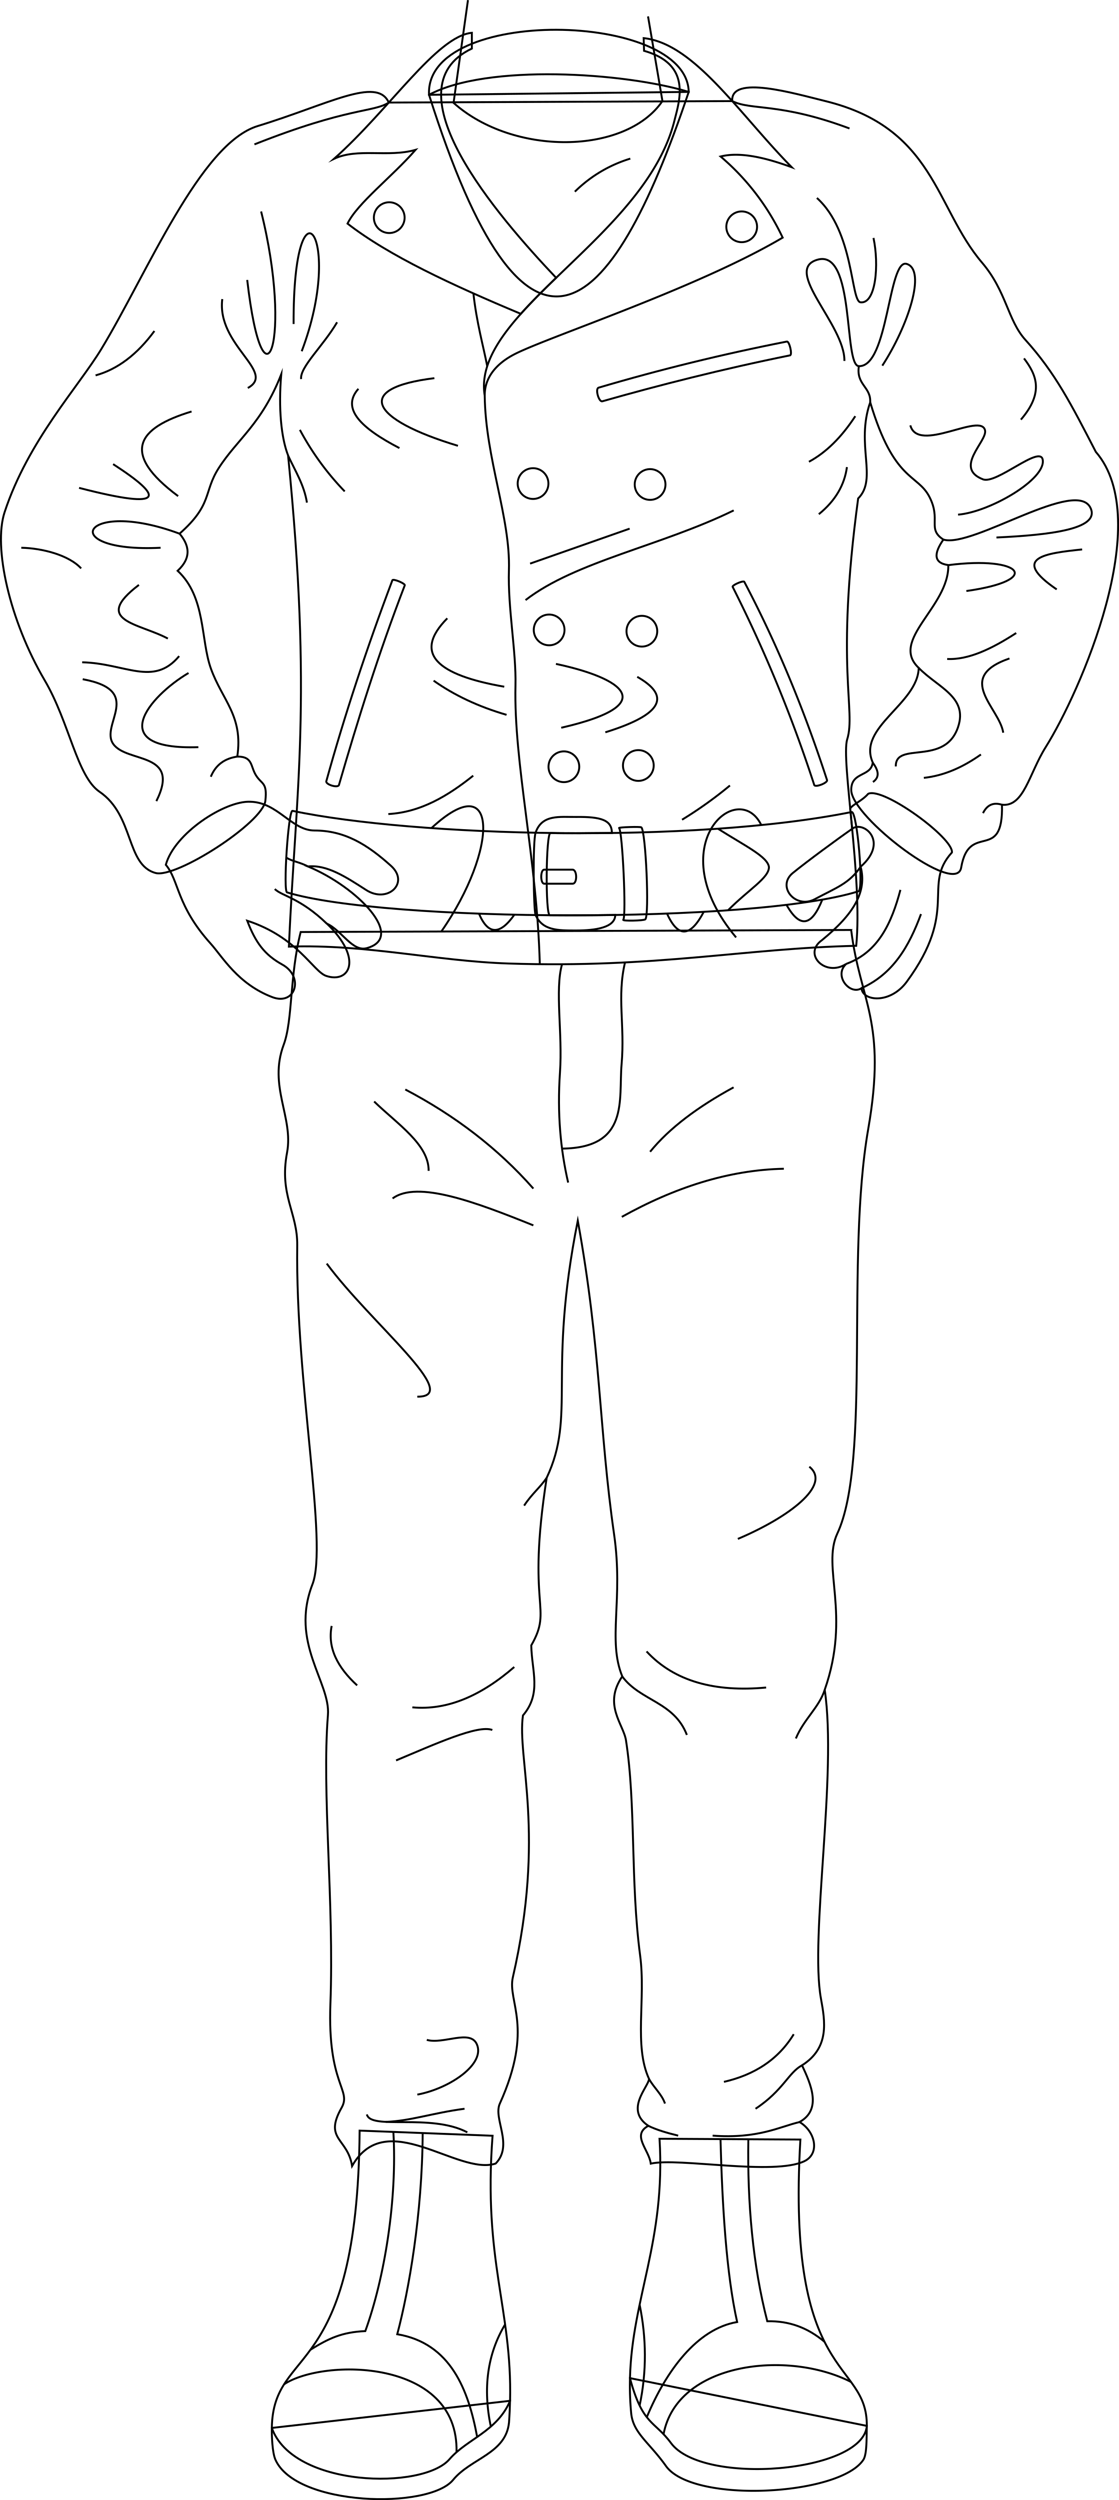 <svg id="presence" xmlns="http://www.w3.org/2000/svg" viewBox="0 0 1160.62 2592.48">
  <defs>
    <style>
      .cls-1 {
        fill: none;
        stroke: #000;
        stroke-miterlimit: 10;
        stroke-width: 2px;
      }
    </style>
  </defs>
  <title>epilogue</title>
  <g id="nestorSoleSide">
    <path class="cls-1" d="M653.41,2466a305.37,305.37,0,0,0,1.24,36.31c2,20.74,18.64,30.22,36.05,54.77,27.95,39.41,181.2,30.83,205-6.79,3.33-5.91,3.09-20,3.33-34.8Z"/>
    <path class="cls-1" d="M281.92,2517.63c-.12,8,.45,25.45,3.73,32.89,21.47,48.6,159.14,51.78,184.3,21,18.4-22.5,54.85-27.15,58-59.63.56-7.77.89-15.2,1.06-22.38Z"/>
  </g>
  <g id="nestorBoot">
    <path class="cls-1" d="M695.91,2533.27c32.82,44.62,199.42,30.69,203.15-17.77.53-69.75-83.85-43.72-68.9-296.9l-146.1-.83c6.44,106.14-28.56,165.29-30.65,248.24C666.32,2514.68,678.9,2510.13,695.91,2533.27Z"/>
    <path class="cls-1" d="M466.16,2550.11c18.09-21,49.46-28.8,62.89-60.58,2.16-95.77-28.07-144.6-18.16-274.87L373,2209.33c-2.13,262-89.72,221.48-91.06,308.3C303.76,2579.4,438.62,2582.08,466.16,2550.11Z"/>
  </g>
  <g id="clothesDisplayLine">
    <path class="cls-1" d="M473.5,2542.78c2.45-97.33-138.41-97.33-178.84-70.41"/>
    <path class="cls-1" d="M408,2210.68c4.12,70.18-9.15,151.52-29.1,206.54-24.53,1.08-38,7.63-56.82,19.27"/>
    <path class="cls-1" d="M438.4,2211.86c-.41,84-14.42,163.76-26.38,208.6,55.6,9.33,73.93,58.14,82.89,106.56"/>
    <path class="cls-1" d="M523.89,2410.28c-18.65,31.15-23,66.64-14.83,105.94"/>
    <path class="cls-1" d="M663.42,2389.81c7,34.37,7.51,69.21,0,104.63"/>
    <path class="cls-1" d="M747.29,2218.13c1.86,70.34,6.15,139.73,17.27,189.68-41.55,7-73.77,50.69-93.71,98.67"/>
    <path class="cls-1" d="M776.18,2218.29c-1.12,65.47,4.62,130.76,19.64,188.73,22.44-.48,41.59,6.39,59.37,21.31"/>
    <path class="cls-1" d="M882.72,2470c-65.39-33.53-180.42-20.69-194.48,54.12"/>
  </g>
  <path id="nestorPants" class="cls-1" d="M882.83,964.32c9.14,74.48,37.28,94.08,17.68,206.46-23.59,135.26,3.1,344.28-32.06,419.45-16.35,35,14.38,83.63-13.06,162,13.06,87.55-15.52,256.51-3.92,320.14,4.32,23.71,9.14,51-19.6,69.26,9.14,19.6,20.9,45.73-2.62,58.8,16.24,9.43,21.54,32.54,5.23,40.51-31.62,15.44-130.75-3.92-159.5,2.61-1.79-14.51-20.28-29.53-2.53-39.2-24.82-16.74,0-40.12.74-48.6-15.9-34.53-3.23-82.53-9.25-128.07-10.17-76.85-4.24-155.81-14.66-223-2.62-16.84-23.92-37-3.86-66.35-15.43-37.8,1.27-79.63-8.49-147.35C621.22,1482,623.44,1399,599.27,1265.7c-31.71,159.4-1.52,201.16-32.24,266.67-21.31,136.84,7,133.62-16,173.81.44,26.62,11,49.6-8.62,72.63-6.36,43.92,23.74,123.09-10.46,271.42-5.88,25.52,22.29,51.77-13.54,131.1-7.12,15.75,14.43,42.88-4.31,62.16-39.72,12.84-113.59-59.75-148.92,2.56-4.52-29.15-29.68-27.29-10.92-60.38,10.69-18.85-14.71-23.63-11.56-107.92,3.93-105.27-9-219.16-2.57-299.34,2.75-34.09-39.68-74.73-16.06-135.54,16.33-42-17.7-208.77-15.78-351.38.46-34.14-18.91-52-10.56-96.35,6.87-36.47-19.56-68.74-3.5-111.78,9.5-25.44,6.07-71.3,17.63-116.91Z"/>
  <g id="clothesDisplayLine-2" data-name="clothesDisplayLine">
    <path class="cls-1" d="M582.91,1000c-7.52,26.9.71,71.17-2.11,112.16-2.94,42.69.65,80.21,8.48,114.12"/>
    <path class="cls-1" d="M648.26,998c-8.48,35.87,0,64.83-3.55,105.59-3.18,36.48,8.48,86.74-61.76,87.45"/>
  </g>
  <g id="clothesFoldLine">
    <path class="cls-1" d="M760.88,1127.53c-37.3,20.29-66.78,42.41-86.6,66.79"/>
    <path class="cls-1" d="M813,1211.93c-58,1.22-113.8,19.73-168.06,49.9"/>
    <path class="cls-1" d="M553.19,1232.48c-37-42-81.59-75.85-132.83-102.75"/>
    <path class="cls-1" d="M388.07,1142.21c24.21,23.48,56.86,44.57,56.51,71.92"/>
    <path class="cls-1" d="M553.19,1270.64c-59.24-23.86-120.36-47-146-27.89"/>
    <path class="cls-1" d="M338.9,1310.27c45.5,61.65,142.17,138.48,93.93,138"/>
    <path class="cls-1" d="M839.41,1520.9c23.68,19.06-22,52.84-74.12,74.86"/>
    <path class="cls-1" d="M567,1532.37c-6.5,9.81-15.44,16.71-23.38,28.89"/>
    <path class="cls-1" d="M344,1686c-4.49,22.9,6.22,43.11,26.42,61.65"/>
    <path class="cls-1" d="M855.39,1752.26c-5.85,18.3-21.85,30.64-29.92,50.45"/>
    <path class="cls-1" d="M533.38,1728.59c-33.66,29.15-68.66,45.23-105.68,41.83"/>
    <path class="cls-1" d="M510.63,1793.91c-14.83-5.78-59.2,14.55-99.81,31.55"/>
    <path class="cls-1" d="M670.62,1712.44c28.91,31.27,71.18,42.35,124,37.43"/>
    <path class="cls-1" d="M645.42,1738.41c18.59,25.41,53.82,26.14,67,60.63"/>
    <path class="cls-1" d="M823.26,2109.36c-16.29,26.65-41.13,42.2-72.4,49.41"/>
    <path class="cls-1" d="M831.87,2141.66c-14,7.31-19.37,25.92-48.24,45"/>
    <path class="cls-1" d="M673.19,2155.78c5.26,9.35,13.28,15.85,16.52,25.5"/>
    <path class="cls-1" d="M829.25,2200.46c-20.67,4.79-42.68,17.51-90.13,14.08"/>
    <path class="cls-1" d="M672.45,2204.38c8.53,4.16,19.33,7.34,30.95,10.16"/>
    <path class="cls-1" d="M442.66,2115.24c17.12,4.89,44.82-11.15,51.85,4.4,9.3,20.54-27.88,46-61.63,52.34"/>
    <path class="cls-1" d="M380.53,2192.53c3.91,16.63,66-1.47,104.2,18.59"/>
    <path class="cls-1" d="M481.8,2186.66c-33.27,4.4-56.26,12.72-81.72,13.59"/>
  </g>
  <path id="nestorJacket" class="cls-1" d="M759.51,104.83c-2.21-27.64,65-7.7,96.18-.11,113.87,27.75,114.15,110.41,162.88,167.62,25.43,29.85,26.48,59.67,45,80.12,31,34.27,47.53,66.82,73,116.08,62,71.64-16.47,249.6-52,306.23-17.32,27.63-22.53,62.13-45.33,59.7,1.51,61-34,16.68-42.33,65.23-5.19,30.24-113.69-52.29-114-80.38-.24-19.51,20.58-13.34,22.29-28.69C888.92,754,952,730.08,952.88,692.56c-30.7-29,31.56-63.11,30.7-106.6-15.21-2.13-15.34-11.72-5.11-26.44-17.06-11.08-2.13-20.43-14.5-44.34-12.52-24.2-36.67-15.35-61.4-98.07-15.35,44.34,8,79.31-12.5,99.77-23.88,176.53-2,219.42-11.38,249.87-6.54,21.21,16.2,144.12,9.38,214-116,2.56-207.21,23.4-360.73,18.35-75.08-2.48-146.75-20.18-227.69-17.5,7.26-164.66,24.49-253.87-.85-509.34-7.1-18.25-10.14-48.66-7.1-84.14-20.27,51.7-45.66,67.25-64.88,97.32-15.95,24.94-6.08,37.51-40.55,67.92,9.94,12.05,12.75,24.64-2,38.52,29.4,27.38,23.64,71.21,34.47,101.38,11.83,33,33.69,49,27.37,91.24,16.22,0,13.54,9.91,19.26,19.26,6.08,9.93,12,7,9.87,26.57-2.46,22.74-92.76,80.85-114,74.89-30.88-8.64-21.81-59.49-58-84.22C79.81,805.12,72,749.13,46.37,705.48,9.82,643.22-7.14,567.36,4.77,531.11c24.34-74,76.41-129.72,100.4-169.3,47.64-78.62,102.39-212.9,162.2-231.14C340.51,108.35,391.05,79,403.22,106.34Z"/>
  <path id="nestorJacketInner" class="cls-1" d="M714.33,95.31C712.66,11.2,440.17,6.59,445,98.3Z"/>
  <g id="nestorJacketZipper">
    <path class="cls-1" d="M816.09,354.18Q716.39,373.79,620.83,402c-3.73,1.24.3,15.33,4,14.09,57.89-16.48,124.7-33.47,194.59-47.61C822.07,367.81,818.72,353.57,816.09,354.18Z"/>
    <path class="cls-1" d="M772,603.36c-.76-1.76-12.85,3.42-12.09,5.18A1450.4,1450.4,0,0,1,844.53,814c1.12,2.87,14.36-2.31,13.24-5.18C833.27,733.57,805.16,666.42,772,603.36Z"/>
    <path class="cls-1" d="M419.8,607c.86-1.88-12-7.21-12.82-5.34C380.55,671.76,357.51,741.27,338.47,810c-1.15,3.46,11.94,7.49,13.09,4C370.89,747.31,392.68,677.43,419.8,607Z"/>
  </g>
  <g id="nestorJacketButton">
    <circle class="cls-1" cx="769.28" cy="235.18" r="15.95"/>
    <circle class="cls-1" cx="403.72" cy="225.69" r="15.95"/>
    <circle class="cls-1" cx="552.87" cy="501.43" r="15.95"/>
    <circle class="cls-1" cx="674.27" cy="502.39" r="15.95"/>
    <circle class="cls-1" cx="665.74" cy="654.52" r="15.95"/>
    <circle class="cls-1" cx="569.56" cy="653.19" r="15.95"/>
    <circle class="cls-1" cx="584.85" cy="795.08" r="15.95"/>
    <circle class="cls-1" cx="662.08" cy="793.78" r="15.95"/>
  </g>
  <path id="nestorShirt" class="cls-1" d="M714.33,95.31C647.3,75,504.86,66,445,98.3,544.55,412.65,632.1,340,714.33,95.31Z"/>
  <g id="nestorLapel">
    <path class="cls-1" d="M821.22,173.44c-28.67-10.54-54.34-16.06-73.83-11.16a249.91,249.91,0,0,1,64.38,84.13c-88.93,52.56-243.38,103-278,120.83-20.42,10.5-31.29,25.49-31,43.13-14.49-86.31,166.41-163.92,196.75-285.3,5.25-21,18.09-58.36-31.51-72.36l-.42-13.18C720.19,45.13,766.28,117.64,821.22,173.44Z"/>
    <path class="cls-1" d="M360.45,231.86c42.83,33.26,108.43,63.76,179.75,93.57,10.91-12.23,23.44-24.63,36.61-37.35-60.89-64.27-174.95-196.21-87.4-237.71V34c-36.55,3.58-85.19,79.36-143,130.72,24.33-11.61,56-1.17,84.62-9.34C406.55,183.42,370.6,210.81,360.45,231.86Z"/>
  </g>
  <path id="clothesZipperLine" class="cls-1" d="M491,304.22c3.47,30.93,10.1,53.68,14.35,75.48"/>
  <g id="clothesOverlapLine">
    <path class="cls-1" d="M902.57,417.11c.84-16.06-14.69-18-11.77-37.41"/>
    <path class="cls-1" d="M502.74,410.37c.85,65.4,26.82,126.43,25.11,180.89-1.22,39.09,7.64,84.42,6.8,119.36-1.94,80.54,22.32,179.53,25.23,289.23"/>
    <path class="cls-1" d="M881.09,133.21C808.31,106,779.2,114.77,759.51,104.83"/>
    <path class="cls-1" d="M263.9,149.71c98-38.82,123.24-33,139.32-43.37"/>
    <path class="cls-1" d="M744.83,859.45c28.14,17.81,51.63,29,52.72,39.77-.07,11.25-21,23.07-42.51,44.77"/>
  </g>
  <g id="clothesFoldLine-2" data-name="clothesFoldLine">
    <path class="cls-1" d="M653.76,164.48a139.49,139.49,0,0,0-57.53,34.29"/>
    <path class="cls-1" d="M875.82,374.31c.54-37.68-64.49-94.37-28-105,39.42-11.45,26.92,109.82,43,110.36,30.76,1,30.41-112,49.62-106,20.66,6.39,1.28,64.62-25.3,105.51"/>
    <path class="cls-1" d="M847.29,205.28c38.76,35,34.94,107,45.22,108.2,16.08,1.93,19.38-39.3,13.46-66.75"/>
    <path class="cls-1" d="M1062.09,371.62c12.79,16.91,21.1,35.2-3.23,63.53"/>
    <path class="cls-1" d="M944.19,441.07c8.08,29.61,73.79-14.19,77.52,5.38,2.15,11.31-32.84,38.76-2.15,50.6,13.93,5.38,59-35.72,61.91-20.45,3.85,20.27-54.91,54.37-87.75,57.06"/>
    <path class="cls-1" d="M978.47,559.52c30.32,9.13,139.92-65.95,153.06-31.78,8.09,21-42.39,27-98,29.61"/>
    <path class="cls-1" d="M983.58,586c75.81-9.77,99,15.53,18.75,26.84"/>
    <path class="cls-1" d="M1122.38,569.73c-38,4-74.86,8.37-26.38,41.45"/>
    <path class="cls-1" d="M1054,656.4c-25.09,16.27-49.42,28-71.6,26.92"/>
    <path class="cls-1" d="M1047,682.78c-57.6,19.92-10.23,51.14-6.46,77"/>
    <path class="cls-1" d="M952.88,692.56c19.84,20.37,51.27,30.12,40.84,61.28-13.73,41-65.16,14.43-64.6,40.91"/>
    <path class="cls-1" d="M905.13,790.63c5.58,7.69,8,14.84.3,20.27"/>
    <path class="cls-1" d="M1017.4,782.37c-18,12.71-37.38,21.84-59.21,24.23"/>
    <path class="cls-1" d="M1039.21,834.47c-8.74-2.75-15.34,0-19.65,8.73"/>
    <path class="cls-1" d="M887.1,431.54c-14.28,21.86-30.29,37.69-48.07,47.28"/>
    <path class="cls-1" d="M878.43,484.34c-2.49,18.28-11.7,34.7-29.15,48.86"/>
    <path class="cls-1" d="M653.06,548.17c-36.9,13-71.8,25.23-103.24,36.25"/>
    <path class="cls-1" d="M761,529.26c-75.65,37-163.91,52.79-215.92,93"/>
    <path class="cls-1" d="M463.93,641.16C427.67,677.77,453.62,700,523,712.08"/>
    <path class="cls-1" d="M449.74,705.78c21.17,15,46.23,26.92,75.65,35.46"/>
    <path class="cls-1" d="M576.62,688.44c67,14.18,111.9,41.77,5.51,66.19"/>
    <path class="cls-1" d="M660.94,701.84c33.3,19,29.31,38.14-33.1,57.52"/>
    <path class="cls-1" d="M757.08,814.53A424.63,424.63,0,0,1,707.43,850"/>
    <path class="cls-1" d="M311.05,445.72a284.68,284.68,0,0,0,46.49,63.84"/>
    <path class="cls-1" d="M371.73,403.17c-18.45,20.77,3.45,41.19,42.55,61.47"/>
    <path class="cls-1" d="M450.53,392.14c-84,10.25-67,42.55,24.43,70.13"/>
    <path class="cls-1" d="M160.14,343.24c-17.69,24.1-38,39.67-61,46"/>
    <path class="cls-1" d="M198.67,426.71c-56.08,17-74.14,43-13.92,87.76"/>
    <path class="cls-1" d="M117.33,481.29c51.41,33.29,57.58,48.62-35.31,24.61"/>
    <path class="cls-1" d="M22.09,568c21.5.4,49.23,7.49,62.07,21.41"/>
    <path class="cls-1" d="M186.27,553.41C84.16,515.54,57.41,573.32,166.56,568"/>
    <path class="cls-1" d="M144.09,606.5c-49.23,37.45,0,39.59,30,55.65"/>
    <path class="cls-1" d="M185.82,680.34c-26.75,32.1-55.64,7.49-100.59,6.42"/>
    <path class="cls-1" d="M246.08,784.55c-12.93,1.91-22.37,8.47-27.42,20.9"/>
    <path class="cls-1" d="M195.53,697.85c-40.89,24.21-88.23,80.16,10.22,76.93"/>
    <path class="cls-1" d="M85.78,704.31c64.56,11.83,17.43,47.16,31.74,67.24s70.48,7.54,44.65,59.18"/>
    <path class="cls-1" d="M230.55,310.12c-6,48.11,56.53,75.77,26.46,92.21"/>
    <path class="cls-1" d="M256.41,290.28c16.84,146.12,47.5,61.33,14.43-71"/>
    <path class="cls-1" d="M304.52,336c-.61-161.16,53.51-90.8,8.41,28.26"/>
    <path class="cls-1" d="M349.62,334.17c-14.44,24.66-38.84,46.61-37.29,58.93"/>
    <path class="cls-1" d="M298.8,472.31c7.52,16.4,16.55,30.21,19.55,48.88"/>
    <path class="cls-1" d="M490.82,804.32c-26.4,21.08-54.42,37.89-88.05,39.81"/>
    <path class="cls-1" d="M447.58,858.62c70.05-64.84,69.35,22.17,10.17,107.29"/>
    <path class="cls-1" d="M496.76,947.33q14.16,33.39,36.78,1.09"/>
    <path class="cls-1" d="M691.82,947.33c12.06,26.64,24.83,23.36,38.1-1.77"/>
    <path class="cls-1" d="M789.71,855.76c-24.08-50.14-106.13,21-26.24,116.3"/>
    <path class="cls-1" d="M815.83,938.43c14.58,25.72,26.6,20.47,36.94-5.25"/>
  </g>
  <g id="nestorBelt">
    <path class="cls-1" d="M883.34,842c-164.52,33.22-453.5,25.48-580-1.21-4.35-.28-9.89,84.31-5.54,84.59,101.24,30.85,483.35,32.89,592.5-1.12C896.08,923.79,889.17,841.53,883.34,842Z"/>
    <path class="cls-1" d="M665.21,857.91c-.94-.88-24.05-.16-23.11.72,3.54,3.27,7.65,91.6,4.36,95.12-1.4,1.49,21.49,1,22.88-.45C673.64,948.73,669.81,862.17,665.21,857.91Z"/>
  </g>
  <g id="nestorBeltBuckle">
    <path class="cls-1" d="M638.16,948.75c-.18,13.14-20.34,16.07-40.56,16.12-19.12,0-34.83.1-42.1-16-2.18-4.85-3-76.61,0-85.4,6.58-19.4,25.34-16.11,42.12-16.33,26-.34,37.1,3.31,37,16.66-22.84-.17-44.3.67-63.66-.06-4.77,0-5.45,85.26-.69,85.3C591.55,949.24,614.34,949.06,638.16,948.75Z"/>
    <path class="cls-1" d="M593.78,901.79h-29.3c-4.14,0-4.14,14.56,0,14.56H594C598.93,916.27,598.69,901.71,593.78,901.79Z"/>
  </g>
  <g id="skinDravidian">
    <path class="cls-1" d="M672.14,17l14.94,87.78c-38.29,56-155,57-216.65,1.87L485.37.14"/>
    <path class="cls-1" d="M172,896.75c8.81-32.53,61.35-66.74,87.78-65.38,28.47.67,42.66,29.82,66.42,29.82,31.17,0,54.59,14.36,79.29,36.59,19.72,17.75-3.46,39.46-25.75,25.08-21-13.56-40.67-26.43-60.32-24.4,51.6,21.44,101.64,73.63,61,84.71-14.91,4.07-25.88-18.32-41.34-25.4,37.95,36.6,23.37,62.32-.77,54.19-13.48-4.54-29.72-40.31-81.91-57.25,8.6,22.51,17.87,35.28,36.31,45.44,23,12.66,13.86,43-10.2,33.85-35.88-13.61-51.77-41.94-64.06-55.57C182.94,939.05,185.89,913.37,172,896.75Z"/>
    <path class="cls-1" d="M883.86,859.45c-14,9.66-47.38,34.2-61.6,45.83-17.08,14,3,37.73,22.83,27.11,22.45-12,35.57-16.09,47.57-33.64,6.72,25.77-6.87,49-40.22,76.2-20.16,14.37,3.71,38.65,25.29,24.53-13.53,12.19,4,33,15.81,25.21,1,13.58,29.72,16.77,46.94-6.68,54.82-74.66,15.49-99.65,46.86-134.07,1.68-14.88-71.15-68.11-86.84-60.82-6.48,7.41-15.48,10.62-18.67,15.21Z"/>
  </g>
  <g id="skinOverlapLine">
    <path class="cls-1" d="M285,921.88c7.64,7.45,25.86,8.92,54,35.89"/>
    <path class="cls-1" d="M319.4,898.46c-8-4.37-17-5.44-22.35-9.16"/>
    <path class="cls-1" d="M955.24,947.82c-12.36,33.55-29,62.17-61.7,76.87"/>
    <path class="cls-1" d="M933.9,922.75c-9,33.9-22.73,64.66-56.17,76.73"/>
    <path class="cls-1" d="M883.86,859.45c11.2-9,38.86,12.83,8.8,39.3"/>
  </g>
</svg>
